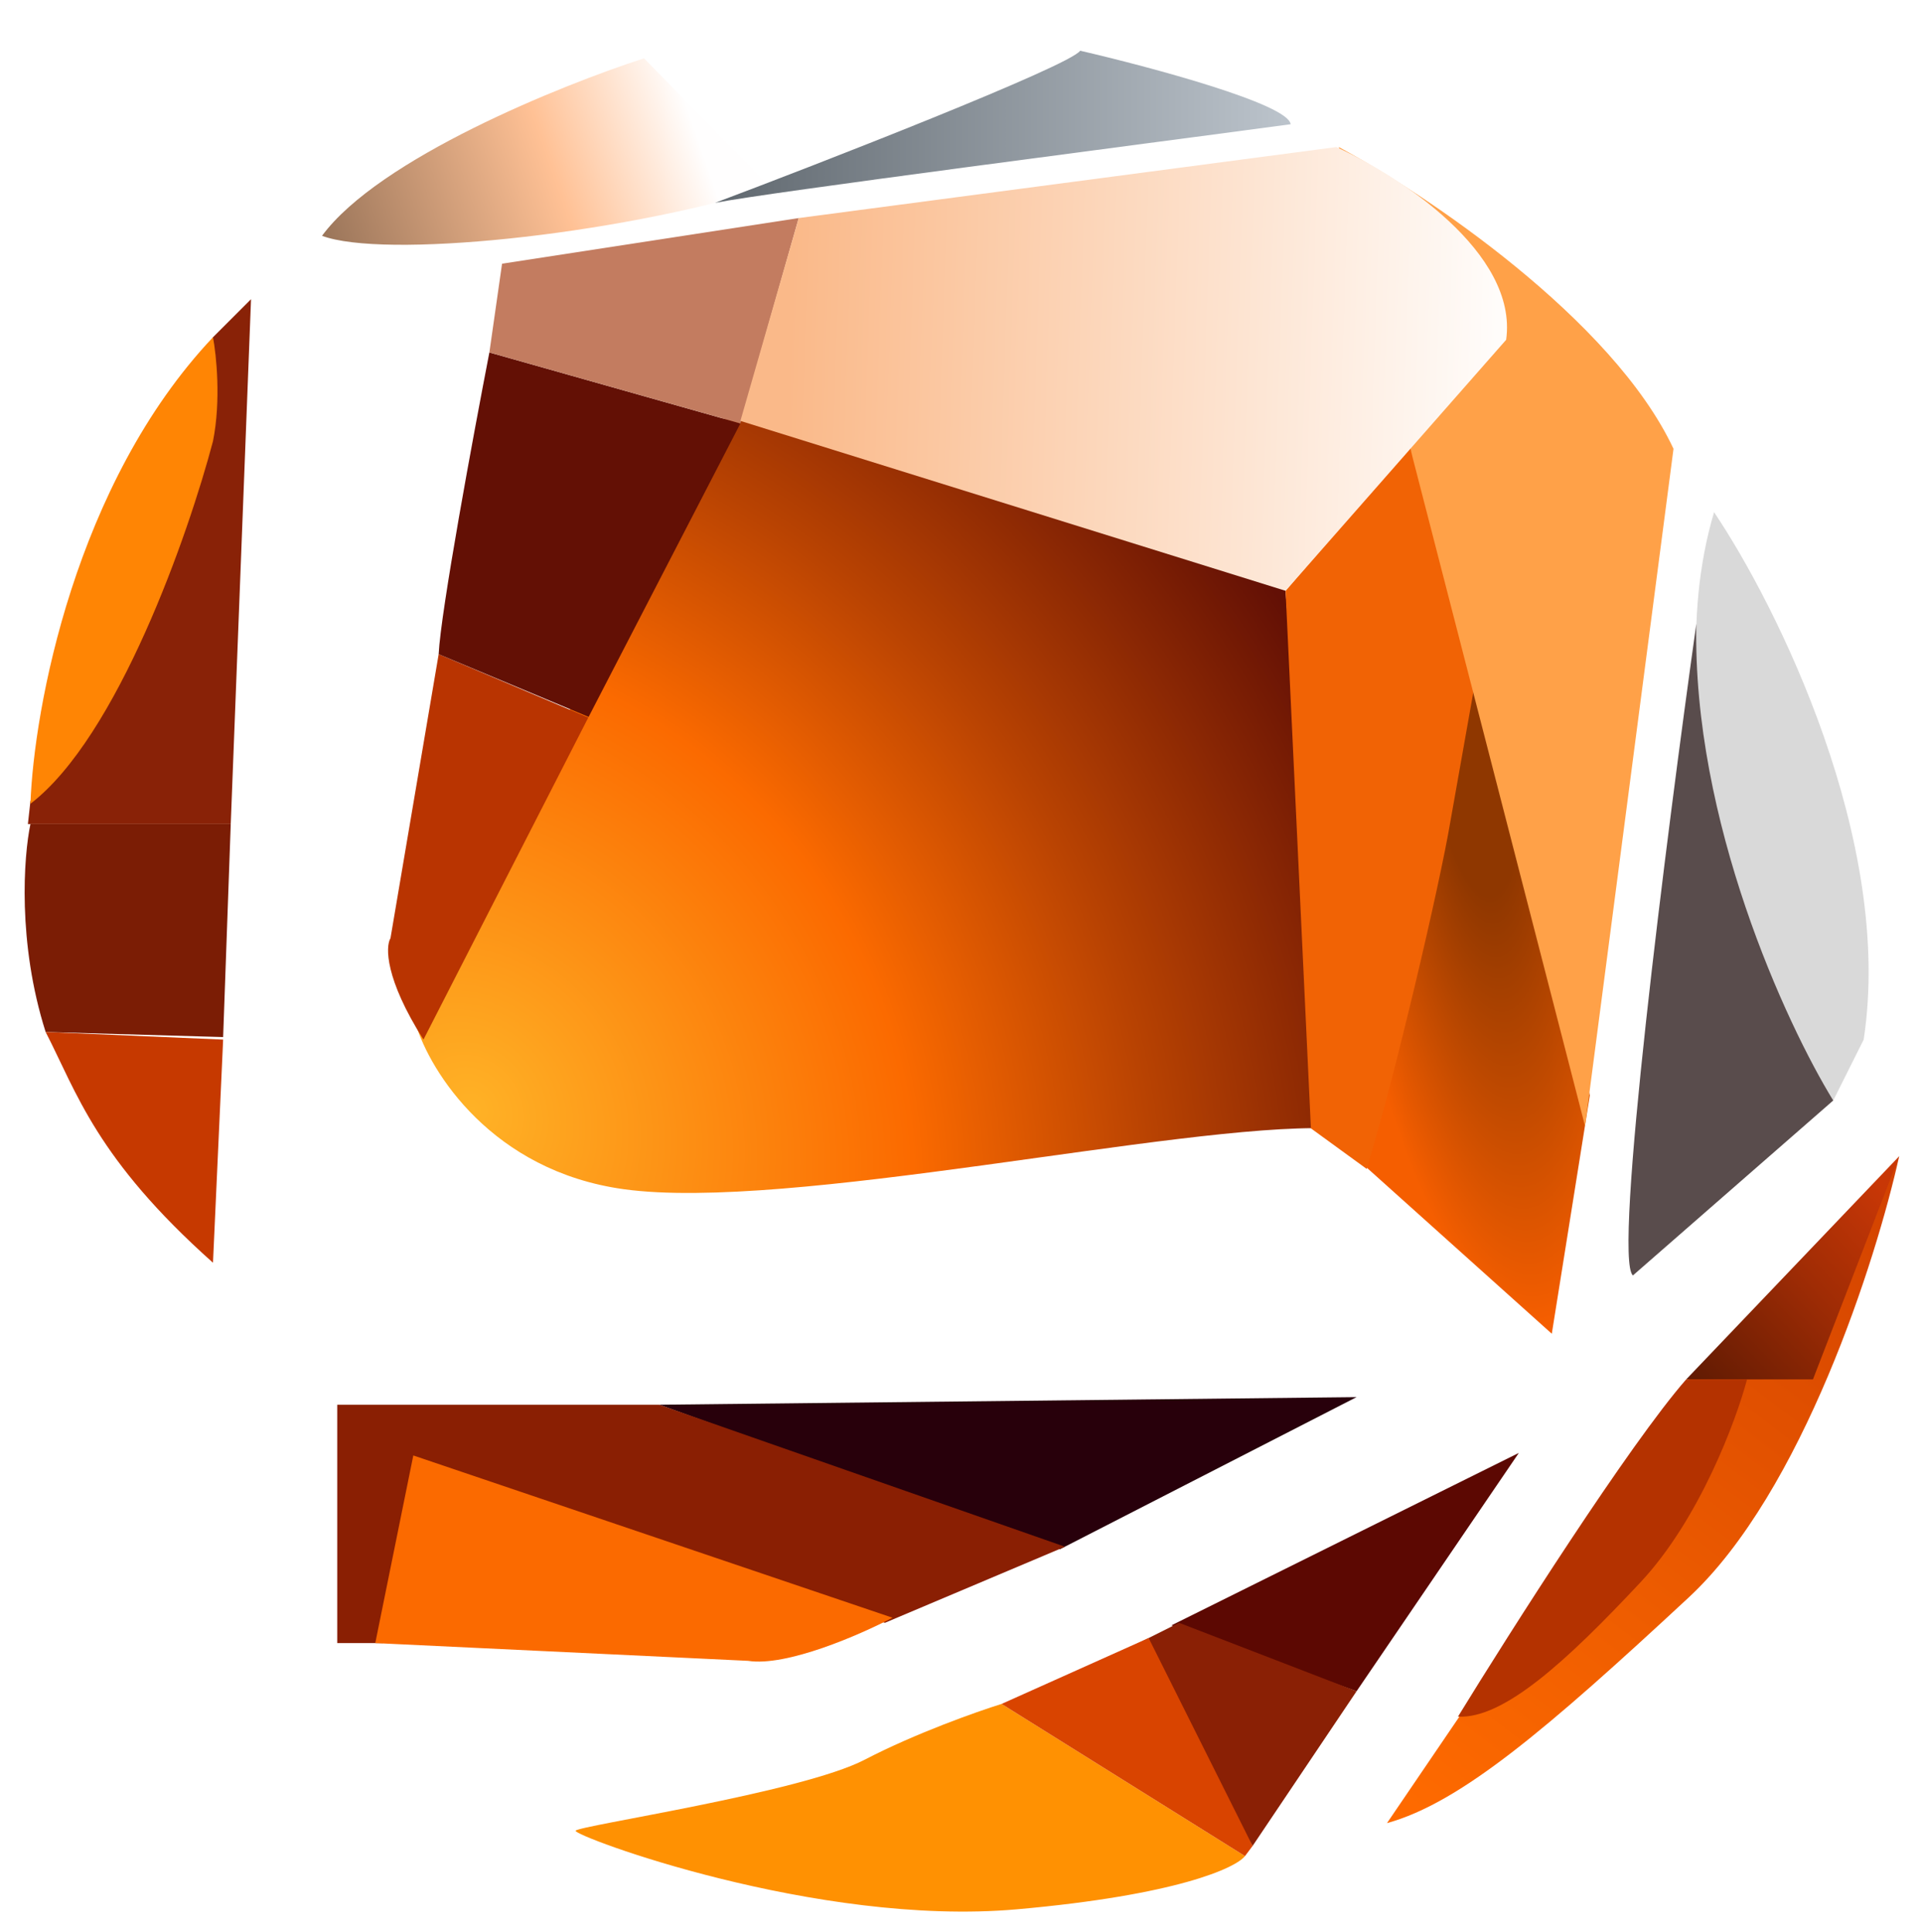 <svg width="379" height="381" viewBox="0 0 379 381" fill="none" xmlns="http://www.w3.org/2000/svg">
<g filter="url(#filter0_d_8_2)">
<path d="M245.5 362L197.5 332C192.667 333.5 180.5 337.8 170.5 343C158 349.5 114 356 113.5 357C113 358 161 376 200.5 372.5C232.1 369.7 243.667 364.333 245.5 362Z" fill="#FF9102"/>
<path d="M333 311C355.4 290.2 370 244.333 374.5 224C364.9 238.8 342.833 259.5 333 268L273.5 355.5C288 351.5 305 337 333 311Z" fill="url(#paint0_linear_8_2)"/>
<path d="M332.5 268L374.5 224L357.5 268H332.5Z" fill="url(#paint1_linear_8_2)"/>
<path d="M344.5 268H332.5C321.3 280.8 297.833 317.667 287.5 334.5C296.5 335 309 323.5 323.5 308C335.1 295.6 342.333 276.167 344.5 268Z" fill="#B43200"/>
<path d="M267.5 329.5L299.5 282.5L231 316.5L267.5 329.5Z" fill="#5C0802"/>
<path d="M247 360L267.5 329.5L232.5 316L223.5 320.5L247 360Z" fill="#8A2005"/>
<path d="M245.5 362L247 360L226.5 319L197.5 332L245.5 362Z" fill="#D94400"/>
<path d="M267 224L277 82C281.8 78.8 306.833 182 313.5 212L306 259L267 224Z" fill="url(#paint2_radial_8_2)"/>
<path d="M82 198L140.5 78.5L251 81.5L262 218.5C232.5 217.5 155.5 235 123 230.5C97 226.9 84.833 207.333 82 198Z" fill="url(#paint3_radial_8_2)"/>
<path d="M253.5 112.5L278 84L291.5 127L286 158C284 170 275.167 208 269.5 226.5L258.5 218.5L253.5 112.5Z" fill="#F16305"/>
<path d="M86.5 125L116 137.5L83.5 201C75.9 189 76 182.667 77 181L86.5 125Z" fill="#B93401"/>
<path d="M96.5 65.5L146 79.5L116.067 137.37L86.5 125C86.9 116.6 93.333 81.833 96.5 65.5Z" fill="#631005"/>
<path d="M99 48L96.5 65.5L146 79.5L157.5 39L99 48Z" fill="#C37C60"/>
<path d="M330 84.5C318 58.9 281 34.167 264 25L278.5 86L312.558 218.058L330 84.5Z" fill="#FFA148"/>
<path d="M263.5 25L157.5 39L146 79L253.5 112.5L297 63C299.4 45.8 275.667 30.5 263.5 25Z" fill="url(#paint4_linear_8_2)"/>
<path d="M6 158.5H45.5L44 200.5L9 199.5C3.4 181.9 4.667 164.833 6 158.5Z" fill="#7B1D05"/>
<path d="M42 245C19 224.5 15.167 211.5 9 199.5L44 201L42 245Z" fill="#C63900"/>
<path d="M49.5 55L42 62.5L6 154L5.5 158.5H45.5L49.5 55Z" fill="#892207"/>
<path d="M42 62.5C14.8 91.3 6.667 135.833 6 154.5C23.2 141.3 37.167 101.333 42 83C43.6 75 42.667 66 42 62.5Z" fill="#FF8504"/>
<path d="M152 33L127 7.5C163.8 -4.5 199.667 1.5 213 6C213.4 8.4 172.5 25 152 33Z" fill="white"/>
<path d="M63.5 42.5C74.7 27.3 110.5 12.833 127 7.5L152 33C120.4 42.6 75.5 47 63.5 42.5Z" fill="url(#paint5_linear_8_2)"/>
<path d="M254.5 20.5C254.1 16.5 226.667 9.167 213 6C211 9 161 28.5 141 36C151 34 224.833 24.5 254.5 20.5Z" fill="url(#paint6_linear_8_2)"/>
<path d="M367.5 201C373.5 161.8 350.333 115.333 338 97C325.6 138.6 348.5 191.667 361.5 213L367.5 201Z" fill="#D9D9D9"/>
<path d="M361.5 213L322 247.5C318 244.3 328.667 160.5 334.5 119C333.7 157.8 352.167 197.833 361.5 213Z" fill="#594C4C"/>
<path d="M209 301.5L267.5 271.5L130 273L209 301.5Z" fill="#28000B"/>
<path d="M66.5 273H130L210 301L174.5 316L83 286L75.5 320H66.5V273Z" fill="#8A1F03"/>
<path d="M81.5 283L74 320L147.5 323.5C155.1 324.7 169.667 318.333 176 315L81.5 283Z" fill="#FB6A00"/>
</g>
<defs>
<filter id="filter0_d_8_2" x="0.857" y="0.453" width="377.643" height="380.498" filterUnits="userSpaceOnUse" color-interpolation-filters="sRGB">
<feFlood flood-opacity="0" result="BackgroundImageFix"/>
<feColorMatrix in="SourceAlpha" type="matrix" values="0 0 0 0 0 0 0 0 0 0 0 0 0 0 0 0 0 0 127 0" result="hardAlpha"/>
<feOffset dy="4"/>
<feGaussianBlur stdDeviation="2"/>
<feComposite in2="hardAlpha" operator="out"/>
<feColorMatrix type="matrix" values="0 0 0 0 0 0 0 0 0 0 0 0 0 0 0 0 0 0 0.25 0"/>
<feBlend mode="normal" in2="BackgroundImageFix" result="effect1_dropShadow_8_2"/>
<feBlend mode="normal" in="SourceGraphic" in2="effect1_dropShadow_8_2" result="shape"/>
</filter>
<linearGradient id="paint0_linear_8_2" x1="373" y1="225.5" x2="274.5" y2="354.5" gradientUnits="userSpaceOnUse">
<stop stop-color="#D24200"/>
<stop offset="0.66" stop-color="#F05E00"/>
<stop offset="1" stop-color="#FF6B00"/>
</linearGradient>
<linearGradient id="paint1_linear_8_2" x1="335.5" y1="269" x2="374" y2="233" gradientUnits="userSpaceOnUse">
<stop stop-color="#621B03"/>
<stop offset="0.565" stop-color="#A02C05"/>
<stop offset="1" stop-color="#C83706"/>
</linearGradient>
<radialGradient id="paint2_radial_8_2" cx="0" cy="0" r="1" gradientUnits="userSpaceOnUse" gradientTransform="translate(290 137.5) rotate(83.528) scale(119.763 31.45)">
<stop offset="0.296" stop-color="#8F3700"/>
<stop offset="1" stop-color="#F55E00"/>
</radialGradient>
<radialGradient id="paint3_radial_8_2" cx="0" cy="0" r="1" gradientUnits="userSpaceOnUse" gradientTransform="translate(93.5 215.5) rotate(-32.763) scale(188.484 222.122)">
<stop stop-color="#FFB226"/>
<stop offset="0.434" stop-color="#FB6A00"/>
<stop offset="0.67" stop-color="#B94302"/>
<stop offset="1" stop-color="#631005"/>
</radialGradient>
<linearGradient id="paint4_linear_8_2" x1="156" y1="52.5" x2="301.5" y2="57.5" gradientUnits="userSpaceOnUse">
<stop stop-color="#FAB989"/>
<stop offset="1" stop-color="white"/>
</linearGradient>
<linearGradient id="paint5_linear_8_2" x1="135.5" y1="17" x2="63" y2="42" gradientUnits="userSpaceOnUse">
<stop stop-color="#FFFEFE"/>
<stop offset="0.38" stop-color="#FFC195"/>
<stop offset="1" stop-color="#997459"/>
</linearGradient>
<linearGradient id="paint6_linear_8_2" x1="141" y1="21" x2="254.5" y2="21" gradientUnits="userSpaceOnUse">
<stop stop-color="#60686F"/>
<stop offset="1" stop-color="#BCC4CC"/>
</linearGradient>
</defs>
</svg>
